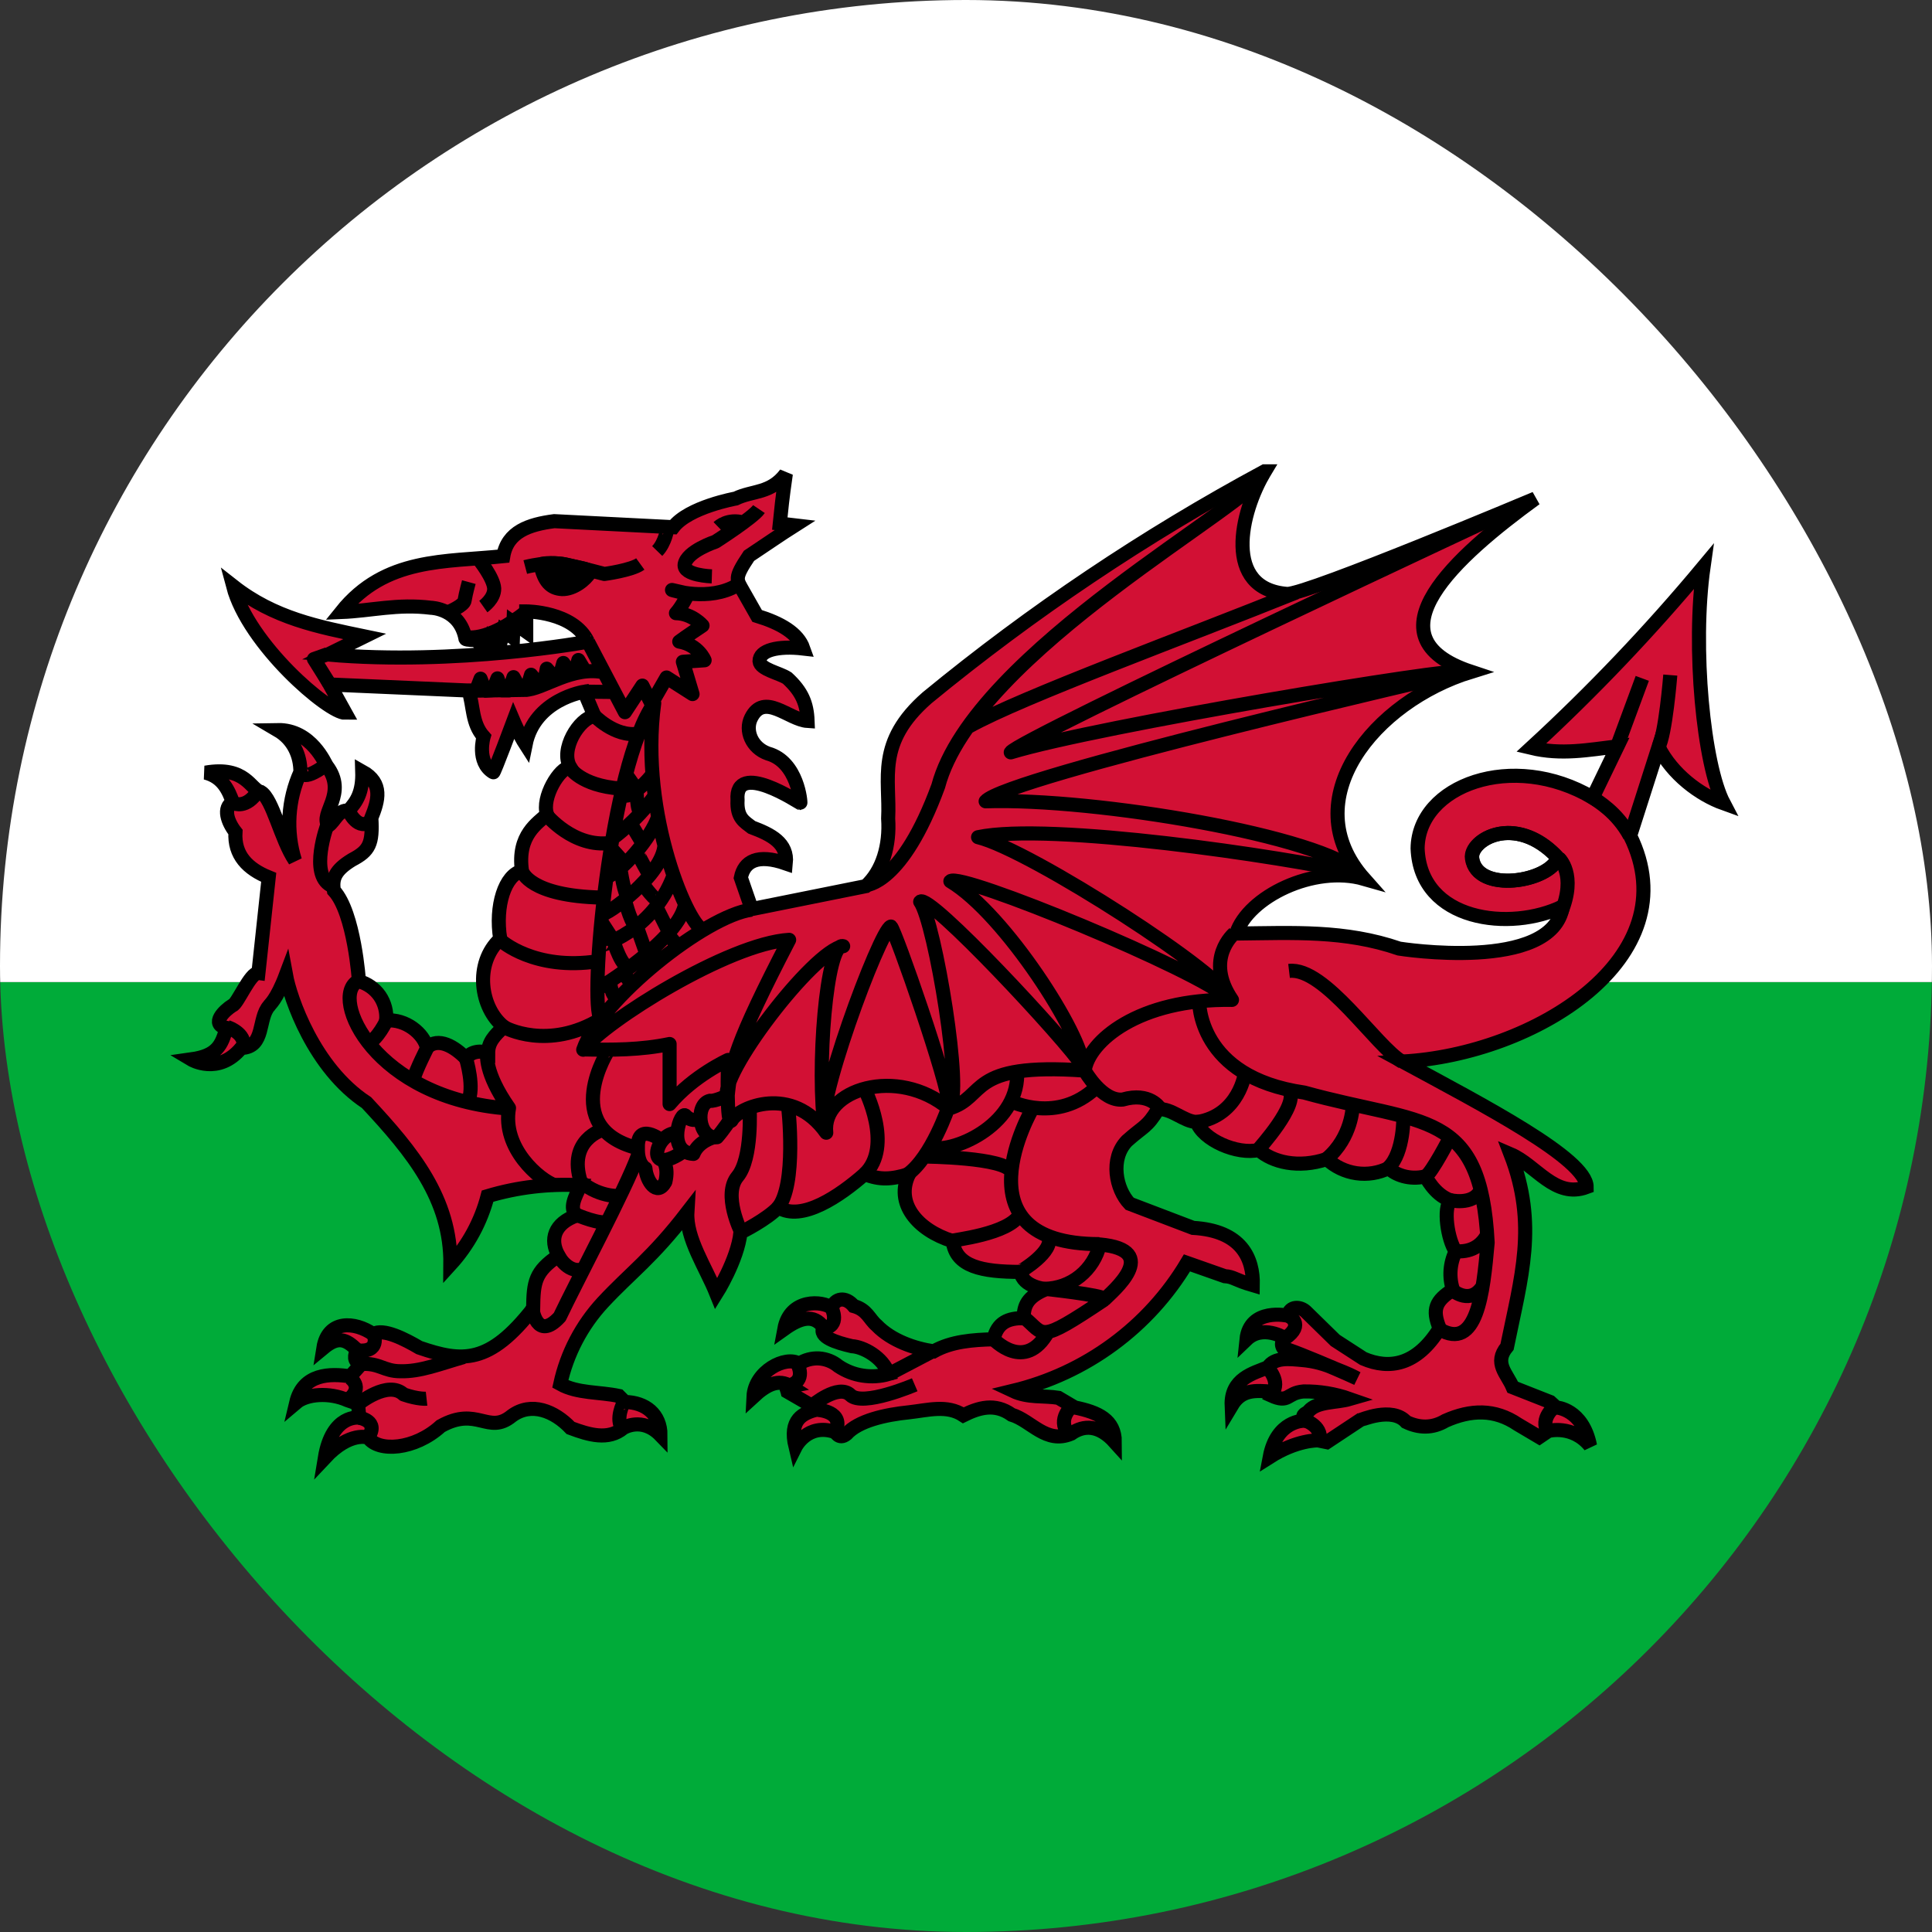 <svg width="24" height="24" viewBox="0 0 24 24" fill="none" xmlns="http://www.w3.org/2000/svg">
<rect x="0" y="0" width="24" height="24" fill="#333333" stroke="none"/>
<g clip-path="url(#clip0_69_13105)">
<path d="M0 12.2H24V24.8H0V12.2Z" fill="#00AB39"/>
<path d="M0 -0.4H24V12.2H0V-0.4Z" fill="white"/>
<path d="M15.709 5.855C14.224 6.655 12.82 7.597 11.517 8.668C10.879 9.226 11.059 9.669 11.033 10.168C11.056 10.505 10.962 10.82 10.755 11.008L9.338 11.293L9.203 10.903C9.244 10.7 9.409 10.603 9.762 10.726C9.788 10.472 9.578 10.367 9.338 10.277C9.252 10.209 9.15 10.164 9.162 9.939C9.124 9.433 9.934 9.976 9.942 9.976C9.949 9.976 9.912 9.463 9.54 9.361C9.338 9.29 9.252 9.076 9.33 8.919C9.492 8.593 9.799 8.941 10.032 8.956C10.024 8.743 9.964 8.593 9.78 8.424C9.683 8.36 9.443 8.315 9.435 8.214C9.432 8.079 9.66 8.019 9.979 8.056C9.912 7.865 9.698 7.741 9.405 7.651L9.233 7.348C9.15 7.198 9.113 7.19 9.304 6.905C9.473 6.793 9.702 6.635 9.874 6.526L9.687 6.504C9.709 6.298 9.713 6.226 9.762 5.885C9.574 6.136 9.349 6.091 9.139 6.193C9.139 6.193 8.554 6.298 8.363 6.549L6.885 6.474C6.57 6.515 6.304 6.605 6.252 6.909C5.535 6.984 4.785 6.92 4.238 7.603C4.613 7.588 4.935 7.498 5.355 7.55C5.355 7.55 5.712 7.558 5.783 7.936C5.79 7.951 5.907 7.951 5.907 7.951L6.042 8.056L6.094 7.914L6.214 7.996L6.252 7.839L6.372 7.921L6.379 7.734L6.537 7.846V7.595C6.537 7.595 7.122 7.595 7.302 7.97C7.309 7.974 5.663 8.27 4.073 8.131L4.53 7.906C3.953 7.786 3.405 7.681 2.895 7.28C3.087 8.008 4.084 8.859 4.29 8.855L4.095 8.503L5.82 8.578C5.884 8.769 5.858 8.983 6.008 9.151C6.008 9.151 5.914 9.466 6.128 9.594C6.135 9.609 6.379 8.956 6.379 8.956C6.379 8.956 6.454 9.133 6.529 9.249C6.642 8.686 7.257 8.593 7.257 8.593L7.384 8.893C7.193 8.923 6.953 9.313 7.084 9.53C6.953 9.53 6.724 9.909 6.795 10.115C6.687 10.224 6.42 10.367 6.484 10.82C6.274 10.865 6.147 11.252 6.214 11.664C5.884 11.968 5.967 12.527 6.259 12.755C6.139 12.868 6.064 12.947 6.064 13.082C5.948 13.04 5.839 13.074 5.79 13.149C5.648 13.003 5.445 12.879 5.303 13.014C5.265 12.841 5.04 12.654 4.797 12.677C4.807 12.569 4.778 12.46 4.717 12.371C4.655 12.282 4.564 12.218 4.459 12.189C4.459 12.189 4.403 11.341 4.148 11.064C4.122 10.914 4.163 10.809 4.373 10.681C4.587 10.569 4.632 10.483 4.613 10.16C4.699 9.946 4.763 9.729 4.5 9.583C4.508 9.838 4.433 9.958 4.328 10.07C4.204 10.055 4.163 10.198 4.08 10.258C3.964 10.104 4.324 9.86 4.058 9.511C4.043 9.496 3.87 9.061 3.447 9.069C3.645 9.185 3.732 9.384 3.732 9.59C3.575 9.936 3.551 10.327 3.664 10.689C3.488 10.427 3.387 9.924 3.24 9.838C3.113 9.811 3.053 9.511 2.554 9.598C2.768 9.654 2.839 9.819 2.892 9.965C2.764 10.033 2.828 10.213 2.925 10.336C2.907 10.625 3.079 10.794 3.338 10.899L3.21 12.088C3.109 12.076 2.948 12.478 2.888 12.489C2.787 12.553 2.61 12.722 2.813 12.77C2.753 12.984 2.697 13.115 2.374 13.16C2.374 13.16 2.712 13.363 2.997 13.018C3.297 13.01 3.199 12.65 3.345 12.493C3.345 12.482 3.432 12.429 3.552 12.11C3.604 12.395 3.897 13.265 4.553 13.697C5.127 14.312 5.603 14.893 5.595 15.71C5.816 15.468 5.974 15.176 6.057 14.859C6.431 14.747 6.822 14.701 7.212 14.724C7.144 14.87 7.065 15.009 7.163 15.099C6.885 15.197 6.825 15.399 6.938 15.598C6.645 15.796 6.627 15.924 6.623 16.254C6.079 16.948 5.745 16.925 5.209 16.741C5.037 16.64 4.759 16.494 4.635 16.573C4.407 16.415 4.073 16.393 4.017 16.745C4.193 16.599 4.294 16.629 4.433 16.768C4.407 16.839 4.384 16.907 4.485 16.948L4.35 17.098C4.103 17.06 3.765 17.06 3.679 17.424C3.807 17.315 4.092 17.293 4.317 17.394L4.448 17.439L4.463 17.611C4.463 17.611 4.125 17.559 4.035 18.11C4.35 17.773 4.575 17.859 4.575 17.859C4.699 18.039 5.149 18.013 5.475 17.716C5.929 17.462 6.064 17.829 6.357 17.589C6.6 17.409 6.889 17.529 7.088 17.739C7.317 17.825 7.557 17.896 7.744 17.739C7.744 17.739 7.977 17.593 8.205 17.829C8.205 17.567 8.018 17.42 7.763 17.416L7.688 17.341C7.444 17.289 7.174 17.311 6.96 17.192C7.043 16.813 7.226 16.463 7.489 16.179C7.838 15.804 8.097 15.632 8.539 15.058C8.52 15.384 8.768 15.744 8.899 16.07C8.899 16.07 9.162 15.654 9.199 15.309C9.21 15.309 9.533 15.144 9.668 14.998C9.96 15.181 10.433 14.855 10.741 14.585C10.928 14.66 11.074 14.653 11.292 14.585C11.116 14.945 11.393 15.279 11.835 15.418C11.873 15.733 12.195 15.8 12.679 15.8C12.702 15.988 12.991 16.014 12.991 16.014C12.803 16.096 12.713 16.183 12.717 16.374C12.529 16.374 12.39 16.423 12.342 16.637C12.083 16.644 11.82 16.663 11.599 16.787C11.363 16.753 11.074 16.655 10.89 16.464C10.797 16.385 10.771 16.269 10.605 16.224C10.501 16.1 10.373 16.127 10.332 16.247C10.223 16.16 9.814 16.123 9.743 16.509C9.938 16.37 10.107 16.318 10.23 16.49C10.163 16.607 10.388 16.678 10.583 16.723C10.722 16.73 10.966 16.858 11.04 17.068C10.935 17.098 10.825 17.105 10.716 17.088C10.608 17.072 10.505 17.031 10.414 16.97C10.347 16.914 10.263 16.881 10.175 16.875C10.088 16.87 10.001 16.893 9.927 16.94C9.762 16.835 9.375 17.034 9.36 17.349C9.522 17.199 9.672 17.124 9.822 17.221C9.747 17.236 9.773 17.244 9.784 17.289L10.159 17.506C9.972 17.555 9.799 17.63 9.882 17.975C9.882 17.975 10.032 17.675 10.369 17.788C10.377 17.776 10.418 17.893 10.515 17.814C10.662 17.649 10.995 17.574 11.292 17.544C11.528 17.518 11.764 17.447 11.967 17.581C12.154 17.488 12.357 17.424 12.567 17.574C12.814 17.649 12.994 17.942 13.306 17.81C13.463 17.698 13.654 17.698 13.849 17.915C13.849 17.638 13.643 17.544 13.351 17.484L13.148 17.364C12.96 17.334 12.773 17.368 12.582 17.278C13.03 17.17 13.453 16.974 13.824 16.701C14.196 16.428 14.509 16.084 14.745 15.688L15.214 15.853C15.327 15.86 15.334 15.898 15.563 15.965C15.57 15.632 15.424 15.287 14.82 15.253L14.033 14.953C13.861 14.773 13.786 14.394 13.999 14.173C14.209 13.985 14.247 14.008 14.386 13.779C14.554 13.764 14.712 13.937 14.866 13.937C14.941 14.158 15.368 14.349 15.638 14.285C15.807 14.435 16.125 14.518 16.482 14.398C16.583 14.492 16.711 14.554 16.849 14.574C16.986 14.594 17.126 14.572 17.25 14.51C17.333 14.593 17.506 14.66 17.701 14.615C17.719 14.615 17.805 14.833 18.019 14.912C17.925 15.002 17.982 15.399 18.083 15.545C18.01 15.694 17.998 15.864 18.049 16.021C17.832 16.16 17.787 16.265 17.884 16.502C17.599 16.963 17.258 17.015 16.936 16.877L16.587 16.651L16.219 16.291C16.155 16.232 16.024 16.216 15.998 16.344C15.998 16.344 15.525 16.239 15.484 16.64C15.683 16.449 15.96 16.618 15.96 16.625C15.96 16.633 15.893 16.678 15.945 16.753C15.957 16.741 16.294 16.877 16.59 17.004C16.752 17.068 16.789 17.087 16.86 17.124C16.771 17.083 16.681 17.043 16.59 17.004C16.46 16.944 16.321 16.907 16.178 16.895C16.013 16.88 15.833 16.858 15.751 16.985C15.57 17.06 15.286 17.124 15.3 17.462C15.421 17.259 15.589 17.27 15.803 17.289L15.788 17.334C16.02 17.439 15.976 17.304 16.193 17.285C16.388 17.282 16.582 17.314 16.767 17.379C16.598 17.428 16.366 17.405 16.257 17.529C16.234 17.567 16.163 17.552 16.197 17.649C16.197 17.649 15.859 17.642 15.773 18.099C16.11 17.885 16.369 17.893 16.373 17.893L16.482 17.915L16.894 17.642C16.905 17.642 17.292 17.469 17.468 17.664C17.625 17.739 17.791 17.747 17.956 17.649C18.27 17.51 18.567 17.499 18.855 17.694L19.122 17.852L19.234 17.776C19.234 17.776 19.534 17.694 19.752 17.96C19.662 17.499 19.332 17.484 19.332 17.484L19.257 17.416L18.792 17.233C18.721 17.064 18.552 16.933 18.721 16.73C18.897 15.864 19.103 15.215 18.765 14.338C19.081 14.473 19.317 14.893 19.71 14.746C19.71 14.394 18.413 13.723 17.423 13.187C19.05 13.1 21 11.904 20.25 10.382L20.603 9.279C20.772 9.616 21.109 9.871 21.413 9.98C21.162 9.504 21.019 8.045 21.162 7.04C20.498 7.837 19.783 8.588 19.02 9.29C19.395 9.38 19.729 9.316 20.093 9.271L19.785 9.909C18.788 9.32 17.618 9.759 17.61 10.539C17.644 11.447 18.765 11.578 19.414 11.259C19.287 12.088 17.382 11.784 17.382 11.784C16.707 11.552 16.066 11.589 15.357 11.597C15.503 11.143 16.32 10.738 16.947 10.918C16.073 9.935 17.07 8.716 18.274 8.345C16.962 7.91 18.09 6.909 19.073 6.193C19.073 6.193 16.249 7.381 15.991 7.378C15.188 7.318 15.405 6.365 15.713 5.855H15.709ZM6.844 6.995C6.912 6.995 6.987 7.003 7.05 7.018C7.178 7.051 7.332 7.066 7.332 7.108C7.272 7.205 7.125 7.321 6.983 7.318C6.84 7.31 6.758 7.224 6.713 7.01C6.728 7.003 6.78 6.995 6.844 6.995ZM18.732 10.348C18.919 10.348 19.14 10.423 19.354 10.655C19.253 10.955 18.349 11.105 18.289 10.663C18.27 10.528 18.462 10.351 18.732 10.348Z" fill="#D21034"/>
<path d="M16.59 17.004C16.294 16.877 15.957 16.741 15.945 16.753C15.893 16.678 15.96 16.633 15.96 16.625C15.96 16.618 15.683 16.449 15.484 16.64C15.525 16.239 15.998 16.344 15.998 16.344C16.024 16.216 16.155 16.232 16.219 16.291L16.587 16.651L16.936 16.877C17.258 17.015 17.599 16.963 17.884 16.502C17.787 16.265 17.832 16.16 18.049 16.021C17.998 15.864 18.01 15.694 18.083 15.545C17.982 15.399 17.925 15.002 18.019 14.912C17.805 14.833 17.719 14.615 17.701 14.615C17.506 14.66 17.333 14.593 17.25 14.51C17.126 14.572 16.986 14.594 16.849 14.574C16.711 14.554 16.583 14.492 16.482 14.398C16.125 14.518 15.807 14.435 15.638 14.285C15.368 14.349 14.941 14.158 14.866 13.937C14.712 13.937 14.554 13.764 14.386 13.779C14.247 14.008 14.209 13.985 13.999 14.173C13.786 14.394 13.861 14.773 14.033 14.953L14.82 15.253C15.424 15.287 15.57 15.632 15.563 15.965C15.334 15.898 15.327 15.86 15.214 15.853L14.745 15.688C14.509 16.084 14.196 16.428 13.824 16.701C13.453 16.974 13.03 17.17 12.582 17.278C12.773 17.368 12.96 17.334 13.148 17.364L13.351 17.484C13.643 17.544 13.849 17.638 13.849 17.915C13.654 17.698 13.463 17.698 13.306 17.81C12.994 17.942 12.814 17.649 12.567 17.574C12.357 17.424 12.154 17.488 11.967 17.581C11.764 17.447 11.528 17.518 11.292 17.544C10.995 17.574 10.662 17.649 10.515 17.814C10.418 17.893 10.377 17.776 10.369 17.788C10.032 17.675 9.882 17.975 9.882 17.975C9.799 17.63 9.972 17.555 10.159 17.506L9.784 17.289C9.773 17.244 9.747 17.236 9.822 17.221C9.672 17.124 9.522 17.199 9.36 17.349C9.375 17.034 9.762 16.835 9.927 16.94C10.001 16.893 10.088 16.87 10.175 16.875C10.263 16.881 10.347 16.914 10.414 16.97C10.505 17.031 10.608 17.072 10.716 17.088C10.825 17.105 10.935 17.098 11.04 17.068C10.966 16.858 10.722 16.73 10.583 16.723C10.388 16.678 10.163 16.607 10.23 16.49C10.107 16.318 9.938 16.37 9.743 16.509C9.814 16.123 10.223 16.16 10.332 16.247C10.373 16.127 10.501 16.1 10.605 16.224C10.771 16.269 10.797 16.385 10.89 16.464C11.074 16.655 11.363 16.753 11.599 16.787C11.82 16.663 12.083 16.644 12.342 16.637C12.39 16.423 12.529 16.374 12.717 16.374C12.713 16.183 12.803 16.096 12.991 16.014C12.991 16.014 12.702 15.988 12.679 15.8C12.195 15.8 11.873 15.733 11.835 15.418C11.393 15.279 11.116 14.945 11.292 14.585C11.074 14.653 10.928 14.66 10.741 14.585C10.433 14.855 9.96 15.181 9.668 14.998C9.533 15.144 9.21 15.309 9.199 15.309C9.162 15.654 8.899 16.07 8.899 16.07C8.768 15.744 8.52 15.384 8.539 15.058C8.097 15.632 7.838 15.804 7.489 16.179C7.226 16.463 7.043 16.813 6.96 17.192C7.174 17.311 7.444 17.289 7.688 17.341L7.763 17.416C8.018 17.42 8.205 17.567 8.205 17.829C7.977 17.593 7.744 17.739 7.744 17.739C7.557 17.896 7.317 17.825 7.088 17.739C6.889 17.529 6.6 17.409 6.357 17.589C6.064 17.829 5.929 17.462 5.475 17.716C5.149 18.013 4.699 18.039 4.575 17.859C4.575 17.859 4.35 17.773 4.035 18.11C4.125 17.559 4.463 17.611 4.463 17.611L4.448 17.439L4.317 17.394C4.092 17.293 3.807 17.315 3.679 17.424C3.765 17.06 4.103 17.06 4.35 17.098L4.485 16.948C4.384 16.907 4.407 16.839 4.433 16.768C4.294 16.629 4.193 16.599 4.017 16.745C4.073 16.393 4.407 16.415 4.635 16.573C4.759 16.494 5.037 16.64 5.209 16.741C5.745 16.925 6.079 16.948 6.623 16.254C6.627 15.924 6.645 15.796 6.938 15.598C6.825 15.399 6.885 15.197 7.163 15.099C7.065 15.009 7.144 14.87 7.212 14.724C6.822 14.701 6.431 14.747 6.057 14.859C5.974 15.176 5.816 15.468 5.595 15.71C5.603 14.893 5.127 14.312 4.553 13.697C3.897 13.265 3.604 12.395 3.552 12.11C3.432 12.429 3.345 12.482 3.345 12.493C3.199 12.65 3.297 13.01 2.997 13.018C2.712 13.363 2.374 13.16 2.374 13.16C2.697 13.115 2.753 12.984 2.813 12.77C2.61 12.722 2.787 12.553 2.888 12.489C2.948 12.478 3.109 12.076 3.21 12.088L3.338 10.899C3.079 10.794 2.907 10.625 2.925 10.336C2.828 10.213 2.764 10.033 2.892 9.965C2.839 9.819 2.768 9.654 2.554 9.598C3.053 9.511 3.113 9.811 3.24 9.838C3.387 9.924 3.488 10.427 3.664 10.689C3.551 10.327 3.575 9.936 3.732 9.59C3.732 9.384 3.645 9.185 3.447 9.069C3.87 9.061 4.043 9.496 4.058 9.511C4.324 9.86 3.964 10.104 4.08 10.258C4.163 10.198 4.204 10.055 4.328 10.07C4.433 9.958 4.508 9.838 4.5 9.583C4.763 9.729 4.699 9.946 4.613 10.16C4.632 10.483 4.587 10.569 4.373 10.681C4.163 10.809 4.122 10.914 4.148 11.064C4.403 11.341 4.459 12.189 4.459 12.189C4.564 12.218 4.655 12.282 4.717 12.371C4.778 12.46 4.807 12.569 4.797 12.677C5.04 12.654 5.265 12.841 5.303 13.014C5.445 12.879 5.648 13.003 5.79 13.149C5.839 13.074 5.948 13.04 6.064 13.082C6.064 12.947 6.139 12.868 6.259 12.755C5.967 12.527 5.884 11.968 6.214 11.664C6.147 11.252 6.274 10.865 6.484 10.82C6.42 10.367 6.687 10.224 6.795 10.115C6.724 9.909 6.953 9.53 7.084 9.53C6.953 9.313 7.193 8.923 7.384 8.893L7.257 8.593C7.257 8.593 6.642 8.686 6.529 9.249C6.454 9.133 6.379 8.956 6.379 8.956C6.379 8.956 6.135 9.609 6.128 9.594C5.914 9.466 6.008 9.151 6.008 9.151C5.858 8.983 5.884 8.769 5.82 8.578L4.095 8.503L4.29 8.855C4.084 8.859 3.087 8.008 2.895 7.28C3.405 7.681 3.953 7.786 4.53 7.906L4.073 8.131C5.663 8.27 7.309 7.974 7.302 7.97C7.122 7.595 6.537 7.595 6.537 7.595V7.846L6.379 7.734L6.372 7.921L6.252 7.839L6.214 7.996L6.094 7.914L6.042 8.056L5.907 7.951C5.907 7.951 5.79 7.951 5.783 7.936C5.712 7.558 5.355 7.55 5.355 7.55C4.935 7.498 4.613 7.588 4.238 7.603C4.785 6.92 5.535 6.984 6.252 6.909C6.304 6.605 6.57 6.515 6.885 6.474L8.363 6.549C8.554 6.298 9.139 6.193 9.139 6.193C9.349 6.091 9.574 6.136 9.762 5.885C9.713 6.226 9.709 6.298 9.687 6.504L9.874 6.526C9.702 6.635 9.473 6.793 9.304 6.905C9.113 7.19 9.15 7.198 9.233 7.348L9.405 7.651C9.698 7.741 9.912 7.865 9.979 8.056C9.66 8.019 9.432 8.079 9.435 8.214C9.443 8.315 9.683 8.36 9.78 8.424C9.964 8.593 10.024 8.743 10.032 8.956C9.799 8.941 9.492 8.593 9.33 8.919C9.252 9.076 9.338 9.29 9.54 9.361C9.912 9.463 9.949 9.976 9.942 9.976C9.934 9.976 9.124 9.433 9.162 9.939C9.15 10.164 9.252 10.209 9.338 10.277C9.578 10.367 9.788 10.472 9.762 10.726C9.409 10.603 9.244 10.7 9.203 10.903L9.338 11.293L10.755 11.008C10.962 10.82 11.056 10.505 11.033 10.168C11.059 9.669 10.879 9.226 11.517 8.668C12.82 7.597 14.224 6.655 15.709 5.855H15.713C15.405 6.365 15.188 7.318 15.991 7.378C16.249 7.381 19.073 6.193 19.073 6.193C18.09 6.909 16.962 7.91 18.274 8.345C17.07 8.716 16.073 9.935 16.947 10.918C16.32 10.738 15.503 11.143 15.357 11.597C16.066 11.589 16.707 11.552 17.382 11.784C17.382 11.784 19.287 12.088 19.414 11.259C18.765 11.578 17.644 11.447 17.61 10.539C17.618 9.759 18.788 9.32 19.785 9.909L20.093 9.271C19.729 9.316 19.395 9.38 19.02 9.29C19.783 8.588 20.498 7.837 21.162 7.04C21.019 8.045 21.162 9.504 21.413 9.98C21.109 9.871 20.772 9.616 20.603 9.279L20.25 10.382C21 11.904 19.05 13.1 17.423 13.187C18.413 13.723 19.71 14.394 19.71 14.746C19.317 14.893 19.081 14.473 18.765 14.338C19.103 15.215 18.897 15.864 18.721 16.73C18.552 16.933 18.721 17.064 18.792 17.233L19.257 17.416L19.332 17.484C19.332 17.484 19.662 17.499 19.752 17.96C19.534 17.694 19.234 17.776 19.234 17.776L19.122 17.852L18.855 17.694C18.567 17.499 18.27 17.51 17.956 17.649C17.791 17.747 17.625 17.739 17.468 17.664C17.292 17.469 16.905 17.642 16.894 17.642L16.482 17.915L16.373 17.893C16.369 17.893 16.11 17.885 15.773 18.099C15.859 17.642 16.197 17.649 16.197 17.649C16.163 17.552 16.234 17.567 16.257 17.529C16.366 17.405 16.598 17.428 16.767 17.379C16.582 17.314 16.388 17.282 16.193 17.285C15.976 17.304 16.02 17.439 15.788 17.334L15.803 17.289C15.589 17.27 15.421 17.259 15.3 17.462C15.286 17.124 15.57 17.06 15.751 16.985C15.833 16.858 16.013 16.88 16.178 16.895C16.321 16.907 16.46 16.944 16.59 17.004ZM16.59 17.004C16.752 17.068 16.789 17.087 16.86 17.124C16.771 17.083 16.681 17.043 16.59 17.004ZM6.844 6.995C6.912 6.995 6.987 7.003 7.05 7.018C7.178 7.051 7.332 7.066 7.332 7.108C7.272 7.205 7.125 7.321 6.983 7.318C6.84 7.31 6.758 7.224 6.713 7.01C6.728 7.003 6.78 6.995 6.844 6.995ZM18.732 10.348C18.919 10.348 19.14 10.423 19.354 10.655C19.253 10.955 18.349 11.105 18.289 10.663C18.27 10.528 18.462 10.351 18.732 10.348Z" stroke="black" stroke-width="0.175"/>
<path d="M7.778 9.62L7.917 9.819M7.909 9.822C7.909 9.822 7.909 10.092 7.965 10.096M7.842 10.242L7.984 10.479M7.59 10.539C7.598 10.539 7.767 10.734 7.767 10.734M7.913 10.584C7.913 10.591 8.07 10.887 8.082 10.887M7.707 10.79C7.707 10.79 7.759 11.15 7.808 11.139M7.47 11.45L7.628 11.694M7.767 11.195C7.767 11.195 7.853 11.536 7.92 11.506M7.992 10.989C7.995 10.996 8.153 11.217 8.194 11.187M8.157 11.274L8.307 11.574M7.909 11.506L8.033 11.859M7.62 11.686C7.62 11.686 7.733 12.065 7.834 12.005M7.579 12.192C7.579 12.192 7.587 12.391 7.684 12.402M7.752 12.091C7.752 12.099 7.853 12.234 7.853 12.234M8.04 11.855L8.119 11.986M8.303 11.611L8.427 11.765M7.725 9.826C7.729 9.995 7.995 9.766 8.1 9.624M7.613 10.411C7.613 10.411 7.902 10.205 8.127 9.894M7.515 10.902C7.722 10.846 8.1 10.389 8.175 10.145M7.474 11.356C7.53 11.382 8.235 10.869 8.254 10.497M7.455 11.75C7.455 11.746 8.1 11.585 8.367 10.876M7.425 12.286C7.425 12.286 8.457 11.667 8.513 11.214M15.466 13.325C15.466 13.325 15.398 13.857 14.866 13.94M15.634 14.277C15.638 14.27 16.144 13.715 16.013 13.546M16.804 13.741C16.804 13.741 16.797 14.127 16.482 14.394M17.434 13.854C17.434 13.854 17.445 14.319 17.247 14.506M18.012 14.131C18.012 14.131 17.787 14.57 17.708 14.615M18.004 14.907C18.004 14.907 18.297 14.982 18.39 14.787M18.079 15.541C18.079 15.541 18.349 15.59 18.477 15.331M18.049 16.032C18.049 16.032 18.27 16.22 18.421 15.972M14.896 12.432C14.896 12.432 14.869 13.381 16.201 13.572C17.689 13.985 18.394 13.767 18.48 15.436C18.424 16.074 18.346 16.786 17.881 16.512M13.478 13.306C13.478 13.306 13.692 13.685 13.947 13.659C14.284 13.561 14.408 13.767 14.408 13.767M12.57 13.685C12.57 13.685 13.133 13.959 13.609 13.516M12.634 13.291C12.683 13.947 11.88 14.322 11.562 14.259M12.672 15.796C12.675 15.796 13.107 15.541 13.021 15.361M11.817 15.417C11.828 15.402 12.54 15.335 12.672 15.08M11.487 14.367C11.487 14.367 12.495 14.375 12.563 14.559M12.825 13.771C12.825 13.771 11.843 15.455 13.658 15.455M11.783 13.749C11.783 13.749 11.573 14.375 11.273 14.589M10.741 13.531C10.741 13.531 11.104 14.236 10.741 14.585M9.788 13.73C9.792 13.741 9.904 14.731 9.657 15.012M9.312 13.76C9.312 13.76 9.349 14.39 9.162 14.615C8.974 14.84 9.207 15.305 9.207 15.305M6.938 15.605C6.938 15.605 7.073 15.841 7.257 15.759M7.163 15.091C7.163 15.091 7.463 15.222 7.564 15.174M7.489 14.034C7.489 14.034 7.047 14.157 7.215 14.682C7.47 14.889 7.718 14.855 7.718 14.855M6.615 16.257C6.612 16.257 6.668 16.67 6.953 16.359C7.152 15.939 7.778 14.761 7.924 14.356M8.217 14.165C8.217 14.165 7.913 13.929 7.924 14.259C7.917 14.465 8.018 14.514 8.018 14.514C8.029 14.664 8.16 14.874 8.265 14.682C8.31 14.495 8.235 14.412 8.235 14.412M8.412 14.075C8.138 14.06 7.988 14.664 8.517 14.285M8.697 13.872C8.697 13.872 8.629 13.966 8.52 13.865C8.464 13.767 8.265 14.315 8.614 14.334C8.678 14.172 8.869 14.127 8.869 14.127M9.034 13.61C9.034 13.61 8.877 13.685 8.82 13.674C8.633 13.715 8.67 14.154 8.907 14.127C8.989 14.034 9.075 13.902 9.075 13.902M7.564 13.04C7.557 13.04 6.945 14.004 7.905 14.259M15.331 11.596C15.331 11.596 14.956 11.911 15.304 12.421C14.142 12.402 13.523 12.939 13.474 13.299C11.997 13.194 12.267 13.629 11.787 13.771C11.146 13.235 10.204 13.535 10.264 14.071C9.837 13.467 9.177 13.76 9.094 13.91C9.015 14.06 9.045 13.167 9.045 13.167C9.045 13.167 8.614 13.362 8.318 13.715V12.969C7.958 13.044 7.609 13.044 7.238 13.036M6.267 12.762C6.267 12.762 6.803 13.062 7.467 12.657M6.225 11.686C6.225 11.686 6.638 12.061 7.425 11.941M6.488 10.827C6.488 10.827 6.578 11.131 7.474 11.15M6.788 10.122C6.788 10.122 7.125 10.535 7.583 10.471M7.077 9.534C7.077 9.534 7.208 9.759 7.707 9.796M7.369 8.877C7.369 8.877 7.632 9.162 7.932 9.114M8.925 6.549C8.925 6.549 9.042 6.436 9.237 6.492M8.843 7.16C8.843 7.16 8.483 7.149 8.505 7.01C8.535 6.845 8.888 6.729 8.888 6.729C8.888 6.729 9.357 6.429 9.428 6.324M7.305 7.974L7.763 8.847L7.98 8.517L8.093 8.742L8.28 8.416L8.603 8.622L8.483 8.221L8.753 8.202C8.753 8.202 8.678 8.011 8.438 7.97C8.502 7.921 8.727 7.771 8.727 7.771C8.727 7.771 8.599 7.621 8.397 7.617C8.464 7.546 8.554 7.374 8.547 7.374L8.348 7.329C8.348 7.329 8.805 7.479 9.158 7.269M8.288 6.564C8.292 6.567 8.262 6.744 8.164 6.845M6.525 7.044C6.525 7.044 6.807 6.969 7.017 7.01C7.227 7.055 7.508 7.13 7.508 7.13C7.508 7.13 7.845 7.085 7.954 7.006M5.824 7.231C5.824 7.231 5.787 7.366 5.772 7.456C5.772 7.52 5.565 7.606 5.565 7.606M5.952 6.954C5.952 6.954 6.132 7.179 6.139 7.31C6.143 7.437 6.004 7.535 6.004 7.535M4.088 8.487L3.9 8.187L4.069 8.127M7.463 12.665C7.313 12.47 7.575 9.507 8.127 8.735C7.935 10.13 8.577 11.555 8.738 11.547M5.775 7.91C5.775 7.91 6.03 8.004 6.552 7.587M7.26 8.592L7.635 8.596M18.897 6.271C18.897 6.271 12.646 9.189 12.556 9.346C13.609 9.024 18.087 8.277 18.195 8.341C17.933 8.405 12.499 9.654 12.244 9.954C13.602 9.909 16.441 10.389 16.887 10.854C15.919 10.636 13.036 10.212 12.15 10.4C12.796 10.554 15.271 12.155 15.271 12.41C14.896 12.054 11.922 10.827 11.806 10.947C12.488 11.356 13.452 12.875 13.452 13.246C13.253 12.931 11.532 11.082 11.431 11.202C11.614 11.454 11.974 13.636 11.79 13.737C11.79 13.475 11.123 11.562 11.067 11.51C10.932 11.547 10.081 13.835 10.249 14.052C10.137 13.287 10.268 11.69 10.474 11.754C10.099 11.81 8.91 13.381 9.038 13.629C9.075 13.235 9.128 12.976 9.803 11.675C9.053 11.72 7.508 12.691 7.245 13.04C7.455 12.421 8.764 11.375 9.338 11.3M12.038 9.024C12.698 8.656 14.738 7.91 16.103 7.359M10.755 10.996C10.755 10.996 11.206 10.989 11.655 9.766C12.098 8.094 15.619 6.23 15.691 5.881M4.8 12.68C4.8 12.68 4.695 12.905 4.568 12.965M5.307 13.017C5.307 13.017 5.168 13.287 5.134 13.415M5.79 13.152C5.79 13.152 5.903 13.52 5.809 13.692M4.444 12.189C4.092 12.387 4.647 13.651 6.323 13.771M6.053 13.089C6.053 13.089 6.008 13.314 6.323 13.764C6.233 14.266 6.705 14.66 6.893 14.724M5.918 8.566L5.97 8.431L6.027 8.581L6.12 8.577L6.18 8.427L6.233 8.577H6.323L6.379 8.412L6.465 8.57H6.54L6.597 8.382L6.709 8.517L6.754 8.502L6.792 8.307L6.908 8.442L6.945 8.424L6.998 8.236L7.092 8.375L7.14 8.36L7.185 8.199L7.275 8.349M5.813 8.581L6.518 8.57C6.743 8.57 7.11 8.259 7.519 8.356M4.335 10.081C4.335 10.081 4.452 10.336 4.613 10.194M4.065 10.25C4.065 10.25 3.84 10.857 4.11 11M3.743 9.582C3.743 9.582 3.743 9.725 4.043 9.507M2.824 12.759C2.824 12.759 3.06 12.834 3.023 13.01M2.91 9.98C2.91 9.98 3.06 10.051 3.203 9.83M4.485 16.944C4.714 16.929 4.767 17.034 4.973 17.034C5.22 17.041 5.457 16.944 5.76 16.857M7.752 17.42C7.744 17.42 7.639 17.637 7.733 17.746M4.452 17.439C4.452 17.439 4.819 17.139 5.014 17.322C5.198 17.386 5.299 17.375 5.299 17.375M4.643 16.576C4.643 16.576 4.733 16.809 4.433 16.775M4.343 17.112C4.343 17.112 4.534 17.232 4.317 17.394M4.459 17.611C4.459 17.611 4.722 17.649 4.568 17.862M12.72 16.366C12.987 16.58 12.878 16.707 13.718 16.145M12.338 16.632C12.338 16.632 12.732 17.06 13.021 16.542M11.584 16.786L11.048 17.067M10.088 17.461C10.088 17.461 10.414 17.184 10.564 17.33C10.718 17.48 11.363 17.202 11.363 17.202M10.332 16.25C10.332 16.25 10.444 16.475 10.227 16.501M9.908 16.947C9.908 16.947 10.021 17.157 9.803 17.21M10.159 17.514C10.159 17.514 10.497 17.532 10.377 17.787M13.317 17.469C13.317 17.469 13.129 17.626 13.268 17.806M16.006 16.344C16.006 16.344 16.219 16.449 15.964 16.625M15.751 16.996C15.751 16.996 15.912 17.165 15.803 17.304M16.201 17.641C16.201 17.641 16.422 17.705 16.395 17.889M19.313 17.476C19.313 17.476 19.125 17.615 19.227 17.791M16.013 12.061C16.456 12.009 17.093 12.999 17.419 13.19M19.366 10.662C19.366 10.662 19.59 10.861 19.392 11.337M19.782 9.905C19.846 9.954 20.085 10.085 20.247 10.385M20.401 8.427L20.089 9.271M20.749 8.386C20.749 8.386 20.689 9.136 20.599 9.286M12.976 16.01C12.976 16.01 13.688 16.085 13.726 16.137C13.808 16.051 14.445 15.53 13.662 15.459C13.626 15.614 13.538 15.753 13.414 15.853C13.29 15.953 13.135 16.008 12.976 16.01ZM19.351 10.655C19.249 10.955 18.346 11.105 18.285 10.662C18.252 10.437 18.818 10.089 19.351 10.655Z" stroke="black" stroke-width="0.175" stroke-linejoin="round"/>
<path d="M6.837 6.999L7.185 7.063C7.185 7.063 6.942 7.393 6.837 6.999Z" fill="black" stroke="black" stroke-width="0.175" stroke-linejoin="round"/>
</g>
<defs>
<clipPath id="clip0_69_13105">
<rect width="24" height="24" rx="12" fill="white"/>
</clipPath>
</defs>
</svg>
